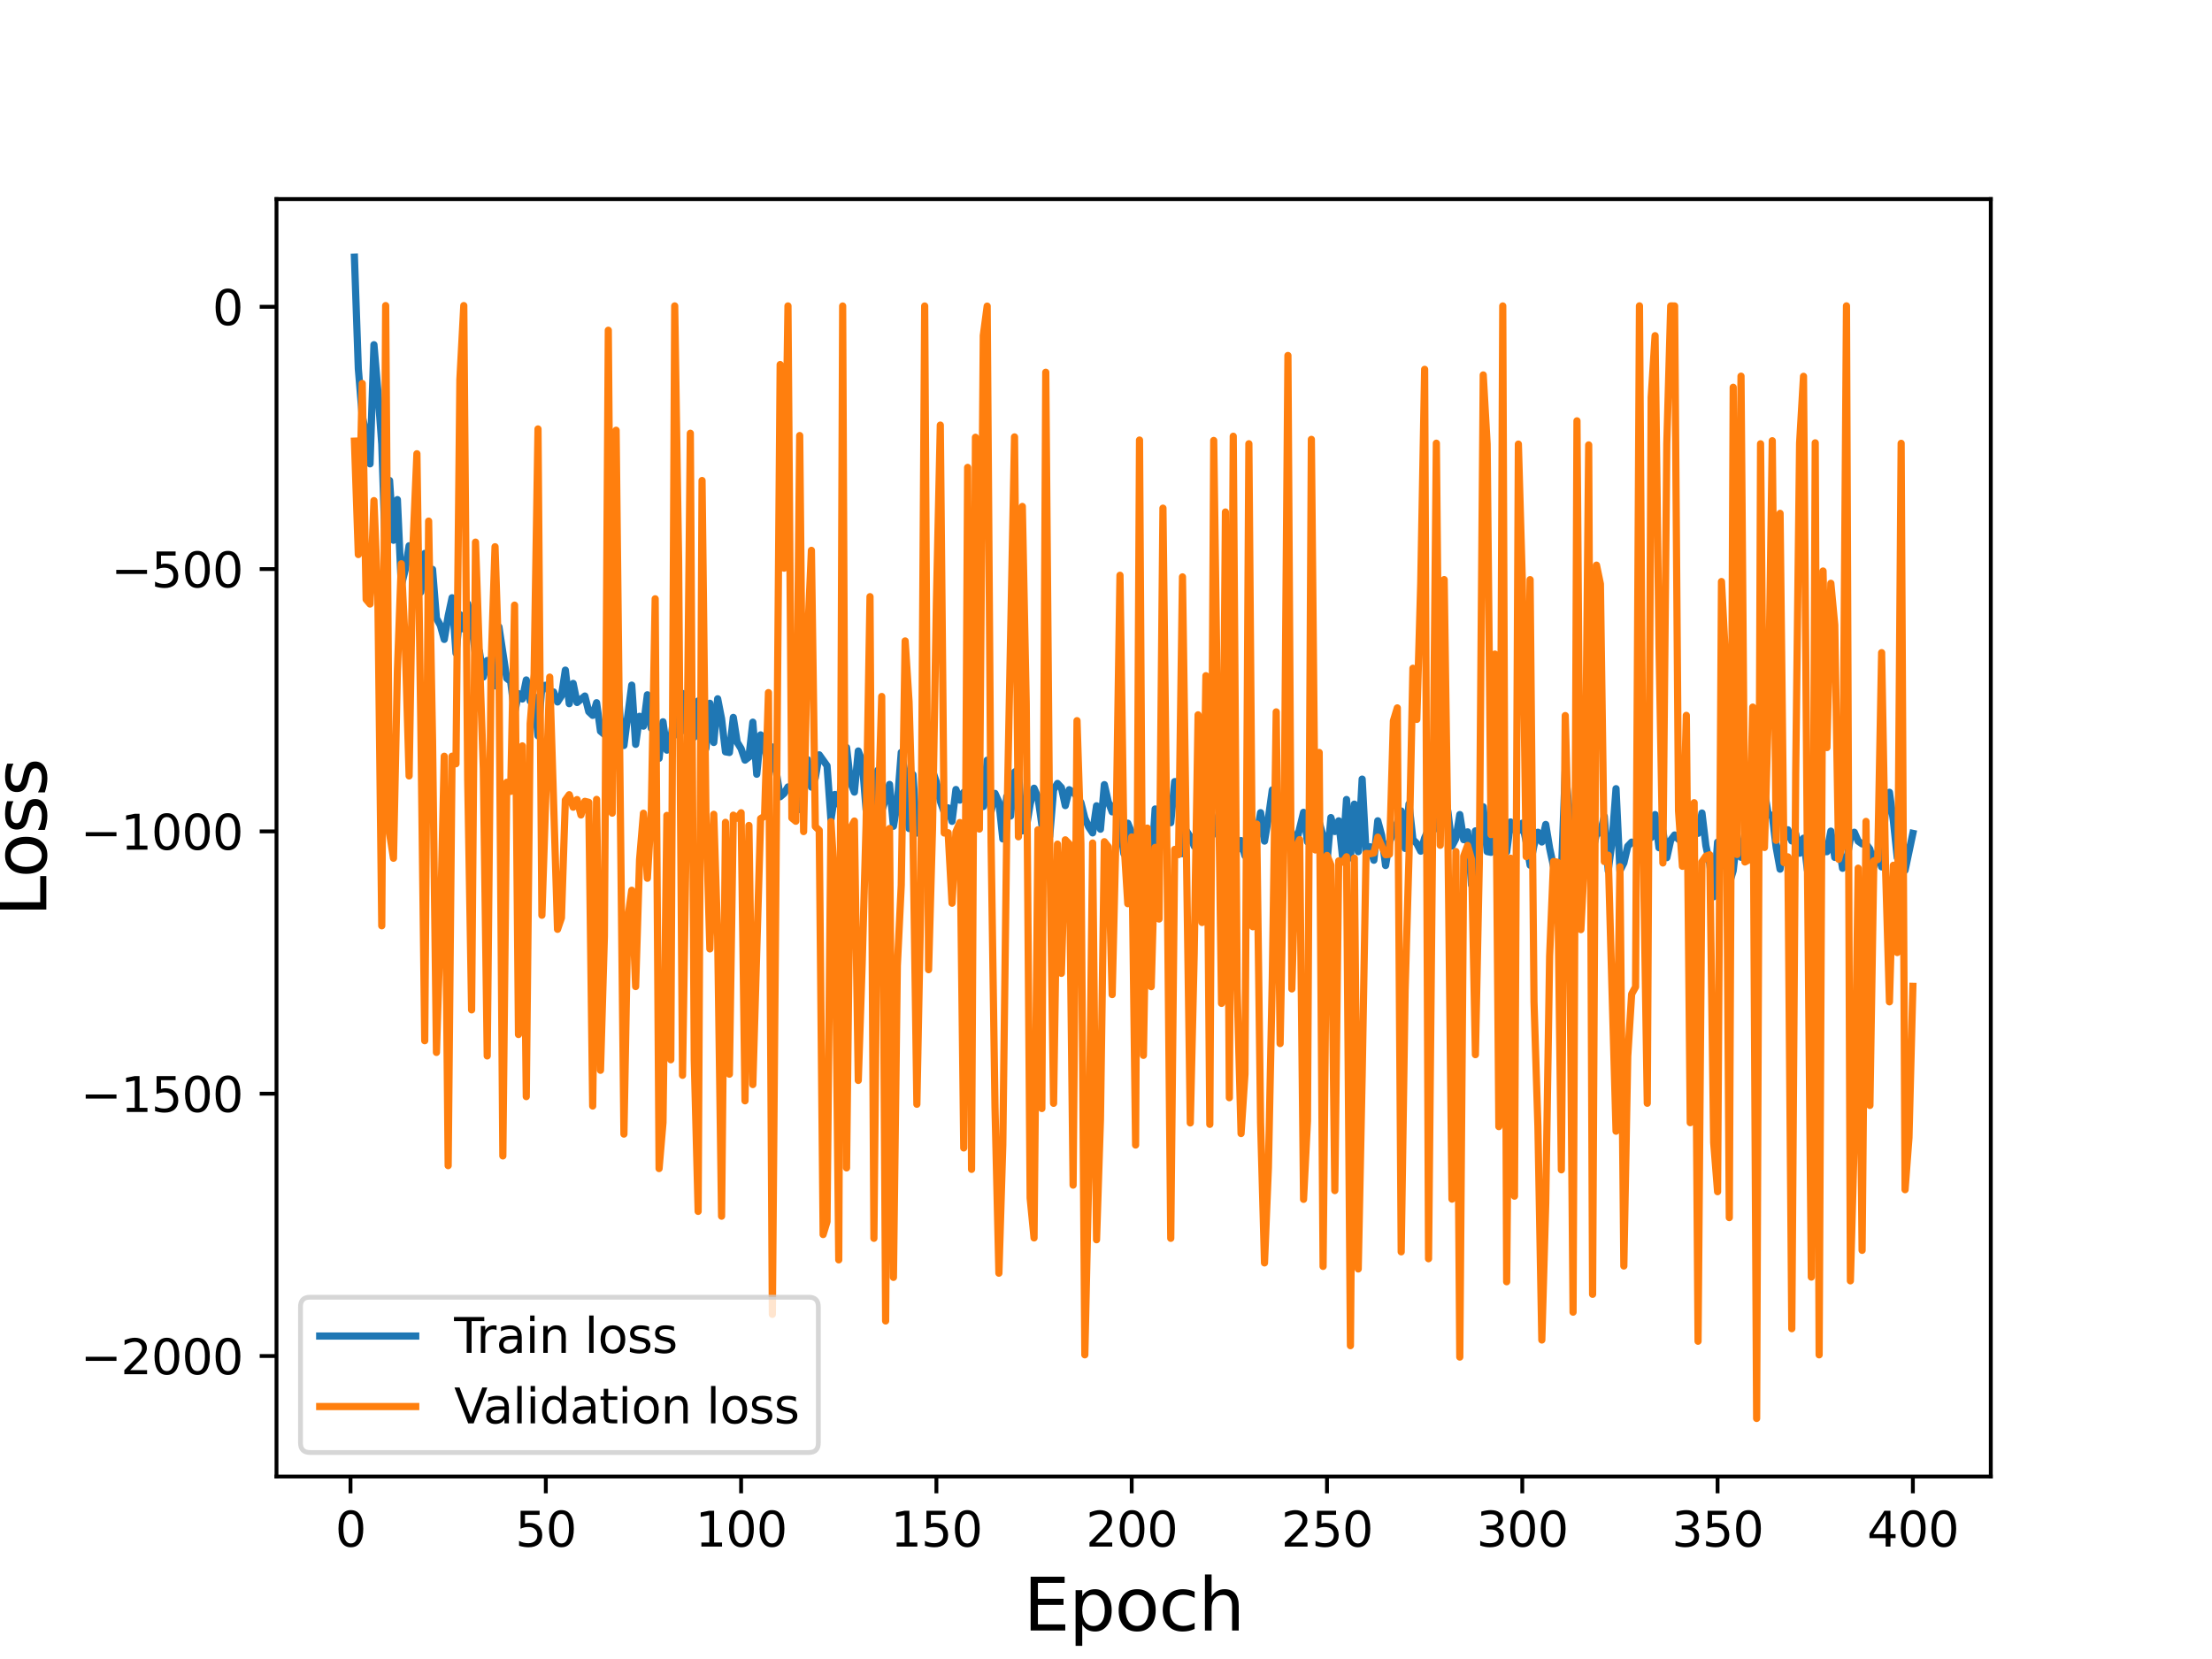 <?xml version="1.0" encoding="utf-8" standalone="no"?>
<!DOCTYPE svg PUBLIC "-//W3C//DTD SVG 1.1//EN"
  "http://www.w3.org/Graphics/SVG/1.1/DTD/svg11.dtd">
<svg height="345.6pt" version="1.1" viewBox="0 0 460.8 345.6" width="460.8pt" xmlns="http://www.w3.org/2000/svg" xmlns:xlink="http://www.w3.org/1999/xlink">
 <defs>
  <style type="text/css">*{stroke-linecap:butt;stroke-linejoin:round;}</style>
 </defs>
 <g id="figure_1">
  <g id="patch_1">
   <path d="M 0 345.6 
L 460.8 345.6 
L 460.8 0 
L 0 0 
z
" style="fill:#ffffff;"/>
  </g>
  <g id="axes_1">
   <g id="patch_2">
    <path d="M 57.6 307.584 
L 414.72 307.584 
L 414.72 41.472 
L 57.6 41.472 
z
" style="fill:#ffffff;"/>
   </g>
   <g id="matplotlib.axis_1">
    <g id="xtick_1">
     <g id="line2d_1">
      <defs>
       <path d="M 0 0 
L 0 3.5 
" id="m2cc065a995" style="stroke:#000000;stroke-width:0.8;"/>
      </defs>
      <g>
       <use style="stroke:#000000;stroke-width:0.8;" x="73.019" xlink:href="#m2cc065a995" y="307.584"/>
      </g>
     </g>
     <g id="text_1">
      <!-- 0 -->
      <g transform="translate(69.838 322.182)scale(0.1 -0.1)">
       <defs>
        <path d="M 2034 4250 
Q 1547 4250 1301 3770 
Q 1056 3291 1056 2328 
Q 1056 1369 1301 889 
Q 1547 409 2034 409 
Q 2525 409 2770 889 
Q 3016 1369 3016 2328 
Q 3016 3291 2770 3770 
Q 2525 4250 2034 4250 
z
M 2034 4750 
Q 2819 4750 3233 4129 
Q 3647 3509 3647 2328 
Q 3647 1150 3233 529 
Q 2819 -91 2034 -91 
Q 1250 -91 836 529 
Q 422 1150 422 2328 
Q 422 3509 836 4129 
Q 1250 4750 2034 4750 
z
" id="DejaVuSans-30" transform="scale(0.016)"/>
       </defs>
       <use xlink:href="#DejaVuSans-30"/>
      </g>
     </g>
    </g>
    <g id="xtick_2">
     <g id="line2d_2">
      <g>
       <use style="stroke:#000000;stroke-width:0.8;" x="113.703" xlink:href="#m2cc065a995" y="307.584"/>
      </g>
     </g>
     <g id="text_2">
      <!-- 50 -->
      <g transform="translate(107.34 322.182)scale(0.1 -0.1)">
       <defs>
        <path d="M 691 4666 
L 3169 4666 
L 3169 4134 
L 1269 4134 
L 1269 2991 
Q 1406 3038 1543 3061 
Q 1681 3084 1819 3084 
Q 2600 3084 3056 2656 
Q 3513 2228 3513 1497 
Q 3513 744 3044 326 
Q 2575 -91 1722 -91 
Q 1428 -91 1123 -41 
Q 819 9 494 109 
L 494 744 
Q 775 591 1075 516 
Q 1375 441 1709 441 
Q 2250 441 2565 725 
Q 2881 1009 2881 1497 
Q 2881 1984 2565 2268 
Q 2250 2553 1709 2553 
Q 1456 2553 1204 2497 
Q 953 2441 691 2322 
L 691 4666 
z
" id="DejaVuSans-35" transform="scale(0.016)"/>
       </defs>
       <use xlink:href="#DejaVuSans-35"/>
       <use x="63.623" xlink:href="#DejaVuSans-30"/>
      </g>
     </g>
    </g>
    <g id="xtick_3">
     <g id="line2d_3">
      <g>
       <use style="stroke:#000000;stroke-width:0.8;" x="154.386" xlink:href="#m2cc065a995" y="307.584"/>
      </g>
     </g>
     <g id="text_3">
      <!-- 100 -->
      <g transform="translate(144.842 322.182)scale(0.1 -0.1)">
       <defs>
        <path d="M 794 531 
L 1825 531 
L 1825 4091 
L 703 3866 
L 703 4441 
L 1819 4666 
L 2450 4666 
L 2450 531 
L 3481 531 
L 3481 0 
L 794 0 
L 794 531 
z
" id="DejaVuSans-31" transform="scale(0.016)"/>
       </defs>
       <use xlink:href="#DejaVuSans-31"/>
       <use x="63.623" xlink:href="#DejaVuSans-30"/>
       <use x="127.246" xlink:href="#DejaVuSans-30"/>
      </g>
     </g>
    </g>
    <g id="xtick_4">
     <g id="line2d_4">
      <g>
       <use style="stroke:#000000;stroke-width:0.8;" x="195.07" xlink:href="#m2cc065a995" y="307.584"/>
      </g>
     </g>
     <g id="text_4">
      <!-- 150 -->
      <g transform="translate(185.526 322.182)scale(0.1 -0.1)">
       <use xlink:href="#DejaVuSans-31"/>
       <use x="63.623" xlink:href="#DejaVuSans-35"/>
       <use x="127.246" xlink:href="#DejaVuSans-30"/>
      </g>
     </g>
    </g>
    <g id="xtick_5">
     <g id="line2d_5">
      <g>
       <use style="stroke:#000000;stroke-width:0.8;" x="235.753" xlink:href="#m2cc065a995" y="307.584"/>
      </g>
     </g>
     <g id="text_5">
      <!-- 200 -->
      <g transform="translate(226.209 322.182)scale(0.1 -0.1)">
       <defs>
        <path d="M 1228 531 
L 3431 531 
L 3431 0 
L 469 0 
L 469 531 
Q 828 903 1448 1529 
Q 2069 2156 2228 2338 
Q 2531 2678 2651 2914 
Q 2772 3150 2772 3378 
Q 2772 3750 2511 3984 
Q 2250 4219 1831 4219 
Q 1534 4219 1204 4116 
Q 875 4013 500 3803 
L 500 4441 
Q 881 4594 1212 4672 
Q 1544 4750 1819 4750 
Q 2544 4750 2975 4387 
Q 3406 4025 3406 3419 
Q 3406 3131 3298 2873 
Q 3191 2616 2906 2266 
Q 2828 2175 2409 1742 
Q 1991 1309 1228 531 
z
" id="DejaVuSans-32" transform="scale(0.016)"/>
       </defs>
       <use xlink:href="#DejaVuSans-32"/>
       <use x="63.623" xlink:href="#DejaVuSans-30"/>
       <use x="127.246" xlink:href="#DejaVuSans-30"/>
      </g>
     </g>
    </g>
    <g id="xtick_6">
     <g id="line2d_6">
      <g>
       <use style="stroke:#000000;stroke-width:0.8;" x="276.437" xlink:href="#m2cc065a995" y="307.584"/>
      </g>
     </g>
     <g id="text_6">
      <!-- 250 -->
      <g transform="translate(266.893 322.182)scale(0.1 -0.1)">
       <use xlink:href="#DejaVuSans-32"/>
       <use x="63.623" xlink:href="#DejaVuSans-35"/>
       <use x="127.246" xlink:href="#DejaVuSans-30"/>
      </g>
     </g>
    </g>
    <g id="xtick_7">
     <g id="line2d_7">
      <g>
       <use style="stroke:#000000;stroke-width:0.8;" x="317.12" xlink:href="#m2cc065a995" y="307.584"/>
      </g>
     </g>
     <g id="text_7">
      <!-- 300 -->
      <g transform="translate(307.576 322.182)scale(0.1 -0.1)">
       <defs>
        <path d="M 2597 2516 
Q 3050 2419 3304 2112 
Q 3559 1806 3559 1356 
Q 3559 666 3084 287 
Q 2609 -91 1734 -91 
Q 1441 -91 1130 -33 
Q 819 25 488 141 
L 488 750 
Q 750 597 1062 519 
Q 1375 441 1716 441 
Q 2309 441 2620 675 
Q 2931 909 2931 1356 
Q 2931 1769 2642 2001 
Q 2353 2234 1838 2234 
L 1294 2234 
L 1294 2753 
L 1863 2753 
Q 2328 2753 2575 2939 
Q 2822 3125 2822 3475 
Q 2822 3834 2567 4026 
Q 2313 4219 1838 4219 
Q 1578 4219 1281 4162 
Q 984 4106 628 3988 
L 628 4550 
Q 988 4650 1302 4700 
Q 1616 4750 1894 4750 
Q 2613 4750 3031 4423 
Q 3450 4097 3450 3541 
Q 3450 3153 3228 2886 
Q 3006 2619 2597 2516 
z
" id="DejaVuSans-33" transform="scale(0.016)"/>
       </defs>
       <use xlink:href="#DejaVuSans-33"/>
       <use x="63.623" xlink:href="#DejaVuSans-30"/>
       <use x="127.246" xlink:href="#DejaVuSans-30"/>
      </g>
     </g>
    </g>
    <g id="xtick_8">
     <g id="line2d_8">
      <g>
       <use style="stroke:#000000;stroke-width:0.8;" x="357.804" xlink:href="#m2cc065a995" y="307.584"/>
      </g>
     </g>
     <g id="text_8">
      <!-- 350 -->
      <g transform="translate(348.26 322.182)scale(0.1 -0.1)">
       <use xlink:href="#DejaVuSans-33"/>
       <use x="63.623" xlink:href="#DejaVuSans-35"/>
       <use x="127.246" xlink:href="#DejaVuSans-30"/>
      </g>
     </g>
    </g>
    <g id="xtick_9">
     <g id="line2d_9">
      <g>
       <use style="stroke:#000000;stroke-width:0.8;" x="398.487" xlink:href="#m2cc065a995" y="307.584"/>
      </g>
     </g>
     <g id="text_9">
      <!-- 400 -->
      <g transform="translate(388.944 322.182)scale(0.1 -0.1)">
       <defs>
        <path d="M 2419 4116 
L 825 1625 
L 2419 1625 
L 2419 4116 
z
M 2253 4666 
L 3047 4666 
L 3047 1625 
L 3713 1625 
L 3713 1100 
L 3047 1100 
L 3047 0 
L 2419 0 
L 2419 1100 
L 313 1100 
L 313 1709 
L 2253 4666 
z
" id="DejaVuSans-34" transform="scale(0.016)"/>
       </defs>
       <use xlink:href="#DejaVuSans-34"/>
       <use x="63.623" xlink:href="#DejaVuSans-30"/>
       <use x="127.246" xlink:href="#DejaVuSans-30"/>
      </g>
     </g>
    </g>
    <g id="text_10">
     <!-- Epoch -->
     <g transform="translate(213.194 339.66)scale(0.15 -0.15)">
      <defs>
       <path d="M 628 4666 
L 3578 4666 
L 3578 4134 
L 1259 4134 
L 1259 2753 
L 3481 2753 
L 3481 2222 
L 1259 2222 
L 1259 531 
L 3634 531 
L 3634 0 
L 628 0 
L 628 4666 
z
" id="DejaVuSans-45" transform="scale(0.016)"/>
       <path d="M 1159 525 
L 1159 -1331 
L 581 -1331 
L 581 3500 
L 1159 3500 
L 1159 2969 
Q 1341 3281 1617 3432 
Q 1894 3584 2278 3584 
Q 2916 3584 3314 3078 
Q 3713 2572 3713 1747 
Q 3713 922 3314 415 
Q 2916 -91 2278 -91 
Q 1894 -91 1617 61 
Q 1341 213 1159 525 
z
M 3116 1747 
Q 3116 2381 2855 2742 
Q 2594 3103 2138 3103 
Q 1681 3103 1420 2742 
Q 1159 2381 1159 1747 
Q 1159 1113 1420 752 
Q 1681 391 2138 391 
Q 2594 391 2855 752 
Q 3116 1113 3116 1747 
z
" id="DejaVuSans-70" transform="scale(0.016)"/>
       <path d="M 1959 3097 
Q 1497 3097 1228 2736 
Q 959 2375 959 1747 
Q 959 1119 1226 758 
Q 1494 397 1959 397 
Q 2419 397 2687 759 
Q 2956 1122 2956 1747 
Q 2956 2369 2687 2733 
Q 2419 3097 1959 3097 
z
M 1959 3584 
Q 2709 3584 3137 3096 
Q 3566 2609 3566 1747 
Q 3566 888 3137 398 
Q 2709 -91 1959 -91 
Q 1206 -91 779 398 
Q 353 888 353 1747 
Q 353 2609 779 3096 
Q 1206 3584 1959 3584 
z
" id="DejaVuSans-6f" transform="scale(0.016)"/>
       <path d="M 3122 3366 
L 3122 2828 
Q 2878 2963 2633 3030 
Q 2388 3097 2138 3097 
Q 1578 3097 1268 2742 
Q 959 2388 959 1747 
Q 959 1106 1268 751 
Q 1578 397 2138 397 
Q 2388 397 2633 464 
Q 2878 531 3122 666 
L 3122 134 
Q 2881 22 2623 -34 
Q 2366 -91 2075 -91 
Q 1284 -91 818 406 
Q 353 903 353 1747 
Q 353 2603 823 3093 
Q 1294 3584 2113 3584 
Q 2378 3584 2631 3529 
Q 2884 3475 3122 3366 
z
" id="DejaVuSans-63" transform="scale(0.016)"/>
       <path d="M 3513 2113 
L 3513 0 
L 2938 0 
L 2938 2094 
Q 2938 2591 2744 2837 
Q 2550 3084 2163 3084 
Q 1697 3084 1428 2787 
Q 1159 2491 1159 1978 
L 1159 0 
L 581 0 
L 581 4863 
L 1159 4863 
L 1159 2956 
Q 1366 3272 1645 3428 
Q 1925 3584 2291 3584 
Q 2894 3584 3203 3211 
Q 3513 2838 3513 2113 
z
" id="DejaVuSans-68" transform="scale(0.016)"/>
      </defs>
      <use xlink:href="#DejaVuSans-45"/>
      <use x="63.184" xlink:href="#DejaVuSans-70"/>
      <use x="126.66" xlink:href="#DejaVuSans-6f"/>
      <use x="187.842" xlink:href="#DejaVuSans-63"/>
      <use x="242.822" xlink:href="#DejaVuSans-68"/>
     </g>
    </g>
   </g>
   <g id="matplotlib.axis_2">
    <g id="ytick_1">
     <g id="line2d_10">
      <defs>
       <path d="M 0 0 
L -3.5 0 
" id="mec0dcd5883" style="stroke:#000000;stroke-width:0.8;"/>
      </defs>
      <g>
       <use style="stroke:#000000;stroke-width:0.8;" x="57.6" xlink:href="#mec0dcd5883" y="282.479"/>
      </g>
     </g>
     <g id="text_11">
      <!-- −2000 -->
      <g transform="translate(16.77 286.278)scale(0.1 -0.1)">
       <defs>
        <path d="M 678 2272 
L 4684 2272 
L 4684 1741 
L 678 1741 
L 678 2272 
z
" id="DejaVuSans-2212" transform="scale(0.016)"/>
       </defs>
       <use xlink:href="#DejaVuSans-2212"/>
       <use x="83.789" xlink:href="#DejaVuSans-32"/>
       <use x="147.412" xlink:href="#DejaVuSans-30"/>
       <use x="211.035" xlink:href="#DejaVuSans-30"/>
       <use x="274.658" xlink:href="#DejaVuSans-30"/>
      </g>
     </g>
    </g>
    <g id="ytick_2">
     <g id="line2d_11">
      <g>
       <use style="stroke:#000000;stroke-width:0.8;" x="57.6" xlink:href="#mec0dcd5883" y="227.837"/>
      </g>
     </g>
     <g id="text_12">
      <!-- −1500 -->
      <g transform="translate(16.77 231.636)scale(0.1 -0.1)">
       <use xlink:href="#DejaVuSans-2212"/>
       <use x="83.789" xlink:href="#DejaVuSans-31"/>
       <use x="147.412" xlink:href="#DejaVuSans-35"/>
       <use x="211.035" xlink:href="#DejaVuSans-30"/>
       <use x="274.658" xlink:href="#DejaVuSans-30"/>
      </g>
     </g>
    </g>
    <g id="ytick_3">
     <g id="line2d_12">
      <g>
       <use style="stroke:#000000;stroke-width:0.8;" x="57.6" xlink:href="#mec0dcd5883" y="173.195"/>
      </g>
     </g>
     <g id="text_13">
      <!-- −1000 -->
      <g transform="translate(16.77 176.994)scale(0.1 -0.1)">
       <use xlink:href="#DejaVuSans-2212"/>
       <use x="83.789" xlink:href="#DejaVuSans-31"/>
       <use x="147.412" xlink:href="#DejaVuSans-30"/>
       <use x="211.035" xlink:href="#DejaVuSans-30"/>
       <use x="274.658" xlink:href="#DejaVuSans-30"/>
      </g>
     </g>
    </g>
    <g id="ytick_4">
     <g id="line2d_13">
      <g>
       <use style="stroke:#000000;stroke-width:0.8;" x="57.6" xlink:href="#mec0dcd5883" y="118.553"/>
      </g>
     </g>
     <g id="text_14">
      <!-- −500 -->
      <g transform="translate(23.133 122.352)scale(0.1 -0.1)">
       <use xlink:href="#DejaVuSans-2212"/>
       <use x="83.789" xlink:href="#DejaVuSans-35"/>
       <use x="147.412" xlink:href="#DejaVuSans-30"/>
       <use x="211.035" xlink:href="#DejaVuSans-30"/>
      </g>
     </g>
    </g>
    <g id="ytick_5">
     <g id="line2d_14">
      <g>
       <use style="stroke:#000000;stroke-width:0.8;" x="57.6" xlink:href="#mec0dcd5883" y="63.911"/>
      </g>
     </g>
     <g id="text_15">
      <!-- 0 -->
      <g transform="translate(44.237 67.71)scale(0.1 -0.1)">
       <use xlink:href="#DejaVuSans-30"/>
      </g>
     </g>
    </g>
    <g id="text_16">
     <!-- Loss -->
     <g transform="translate(9.651 190.979)rotate(-90)scale(0.15 -0.15)">
      <defs>
       <path d="M 628 4666 
L 1259 4666 
L 1259 531 
L 3531 531 
L 3531 0 
L 628 0 
L 628 4666 
z
" id="DejaVuSans-4c" transform="scale(0.016)"/>
       <path d="M 2834 3397 
L 2834 2853 
Q 2591 2978 2328 3040 
Q 2066 3103 1784 3103 
Q 1356 3103 1142 2972 
Q 928 2841 928 2578 
Q 928 2378 1081 2264 
Q 1234 2150 1697 2047 
L 1894 2003 
Q 2506 1872 2764 1633 
Q 3022 1394 3022 966 
Q 3022 478 2636 193 
Q 2250 -91 1575 -91 
Q 1294 -91 989 -36 
Q 684 19 347 128 
L 347 722 
Q 666 556 975 473 
Q 1284 391 1588 391 
Q 1994 391 2212 530 
Q 2431 669 2431 922 
Q 2431 1156 2273 1281 
Q 2116 1406 1581 1522 
L 1381 1569 
Q 847 1681 609 1914 
Q 372 2147 372 2553 
Q 372 3047 722 3315 
Q 1072 3584 1716 3584 
Q 2034 3584 2315 3537 
Q 2597 3491 2834 3397 
z
" id="DejaVuSans-73" transform="scale(0.016)"/>
      </defs>
      <use xlink:href="#DejaVuSans-4c"/>
      <use x="53.963" xlink:href="#DejaVuSans-6f"/>
      <use x="115.145" xlink:href="#DejaVuSans-73"/>
      <use x="167.244" xlink:href="#DejaVuSans-73"/>
     </g>
    </g>
   </g>
   <g id="line2d_15">
    <path clip-path="url(#p47094d3f3f)" d="M 73.833 53.568 
L 74.646 76.812 
L 75.46 86.666 
L 76.274 90.4 
L 77.087 96.627 
L 77.901 71.81 
L 78.715 81.456 
L 79.528 92.488 
L 80.342 116.683 
L 81.156 100.095 
L 81.969 112.544 
L 82.783 104.081 
L 83.597 122.018 
L 84.41 118.705 
L 85.224 113.693 
L 86.851 121.132 
L 87.665 123.34 
L 88.479 115.287 
L 89.292 121.327 
L 90.106 118.609 
L 90.92 128.792 
L 91.733 130.272 
L 92.547 133.199 
L 93.361 128.313 
L 94.174 124.525 
L 94.988 136.066 
L 95.802 128.038 
L 96.616 131.043 
L 97.429 125.788 
L 98.243 130.06 
L 99.057 136.466 
L 99.87 135.657 
L 100.684 141.03 
L 101.498 137.593 
L 102.311 138.491 
L 103.125 142.881 
L 103.939 130.584 
L 105.566 141.304 
L 106.38 141.947 
L 107.193 148.57 
L 108.007 144.492 
L 108.821 145.612 
L 109.634 141.645 
L 110.448 146.058 
L 111.262 145.07 
L 112.075 153.278 
L 112.889 142.862 
L 113.703 142.751 
L 114.516 144.28 
L 115.33 144.151 
L 116.144 146.231 
L 116.957 144.966 
L 117.771 139.596 
L 118.585 146.589 
L 119.398 142.369 
L 120.212 146.342 
L 121.839 144.996 
L 122.653 148.251 
L 123.467 149.023 
L 124.28 146.384 
L 125.094 152.323 
L 125.908 152.997 
L 126.721 150.779 
L 127.535 155.475 
L 128.349 135.575 
L 129.162 149.539 
L 129.976 155.296 
L 131.603 142.727 
L 132.417 155.062 
L 133.231 149.221 
L 134.044 151.273 
L 134.858 144.734 
L 135.672 151.708 
L 136.485 151.336 
L 137.299 157.974 
L 138.113 150.36 
L 138.926 156.271 
L 139.74 154.149 
L 140.554 147.755 
L 141.367 153.206 
L 142.181 144.458 
L 142.995 152.511 
L 143.808 145.508 
L 144.622 153.551 
L 145.436 146.021 
L 146.249 157.883 
L 147.063 155.908 
L 147.877 146.503 
L 148.69 154.67 
L 149.504 145.571 
L 150.318 149.742 
L 151.131 156.618 
L 151.945 156.759 
L 152.759 149.449 
L 153.572 154.619 
L 154.386 155.953 
L 155.2 158.347 
L 156.013 157.707 
L 156.827 150.443 
L 157.641 161.288 
L 158.454 153.088 
L 159.268 153.939 
L 160.082 161.558 
L 160.895 155.605 
L 162.523 165.978 
L 163.336 165.284 
L 164.15 163.927 
L 164.964 164.799 
L 165.777 159.379 
L 166.591 168.649 
L 167.405 165.001 
L 168.219 158.239 
L 169.032 163.965 
L 169.846 162.037 
L 170.66 157.244 
L 172.287 159.521 
L 173.101 170.752 
L 173.914 165.499 
L 174.728 167.556 
L 175.542 161.024 
L 176.355 155.712 
L 177.169 162.92 
L 177.983 165.009 
L 178.796 156.443 
L 179.61 158.599 
L 180.424 168.678 
L 181.237 163.977 
L 182.051 170.898 
L 182.865 160.462 
L 183.678 168.912 
L 184.492 166.437 
L 185.306 163.409 
L 186.119 172.125 
L 186.933 167.252 
L 187.747 156.732 
L 188.56 161.213 
L 189.374 172.597 
L 190.188 161.359 
L 191.001 173.537 
L 191.815 171.925 
L 192.629 170.653 
L 193.442 165.966 
L 194.256 160.506 
L 195.07 162.953 
L 195.883 166.915 
L 196.697 169.213 
L 197.511 168.295 
L 198.324 171.101 
L 199.138 164.465 
L 199.952 166.677 
L 200.765 165.049 
L 201.579 165.733 
L 202.393 168.856 
L 203.206 170.804 
L 204.02 160.276 
L 204.834 168.017 
L 205.647 158.363 
L 206.461 169.077 
L 207.275 165.28 
L 208.088 167.064 
L 208.902 174.765 
L 209.716 165.946 
L 210.529 169.992 
L 211.343 160.862 
L 212.157 160.296 
L 212.97 173.089 
L 213.784 172.477 
L 214.598 167.537 
L 215.411 164.201 
L 216.225 166.095 
L 217.039 171.835 
L 217.852 165.825 
L 218.666 174.25 
L 219.48 164.561 
L 220.293 163.204 
L 221.107 164.072 
L 221.921 167.821 
L 222.734 164.513 
L 223.548 165.022 
L 224.362 165.932 
L 225.175 167.207 
L 225.989 170.421 
L 226.803 172.286 
L 227.616 173.508 
L 228.43 167.858 
L 229.244 172.74 
L 230.057 163.456 
L 230.871 167.024 
L 231.685 169.122 
L 232.498 167.403 
L 233.312 171.984 
L 234.126 177.829 
L 234.939 171.49 
L 235.753 173.48 
L 236.567 179.072 
L 237.381 177.046 
L 238.194 179.575 
L 239.008 174.144 
L 239.822 181.329 
L 240.635 168.525 
L 241.449 175.956 
L 242.263 168.528 
L 243.076 170.415 
L 243.89 171.385 
L 244.704 162.825 
L 245.517 162.844 
L 246.331 177.837 
L 247.145 173.074 
L 247.958 174.341 
L 248.772 176.279 
L 249.586 172.915 
L 250.399 165.117 
L 251.213 171.585 
L 252.027 174.793 
L 252.84 173.559 
L 253.654 170.501 
L 254.468 168.026 
L 255.281 175.837 
L 256.095 173.054 
L 256.909 166.942 
L 257.722 177.083 
L 258.536 175.113 
L 259.35 178.271 
L 260.163 173.03 
L 260.977 178.976 
L 262.604 169.294 
L 263.418 175.217 
L 264.232 170.384 
L 265.045 164.549 
L 265.859 173.049 
L 266.673 170.455 
L 267.486 171.244 
L 268.3 170.784 
L 269.114 173.606 
L 269.927 175.915 
L 271.555 169.221 
L 272.368 175.368 
L 273.182 164.261 
L 273.996 165.281 
L 274.809 171.27 
L 275.623 174.145 
L 276.437 179.615 
L 277.25 170.317 
L 278.064 173.218 
L 278.878 170.991 
L 279.691 178.662 
L 280.505 166.549 
L 281.319 178.718 
L 282.132 167.513 
L 282.946 177.412 
L 283.76 162.304 
L 284.573 177.625 
L 285.387 176.393 
L 286.201 179.199 
L 287.014 170.985 
L 287.828 174.014 
L 288.642 180.3 
L 289.455 175.412 
L 291.083 171.415 
L 291.896 168.94 
L 292.71 176.738 
L 293.524 167.484 
L 294.337 174.897 
L 295.151 175.718 
L 295.965 177.315 
L 296.778 174.566 
L 297.592 172.725 
L 298.406 169.906 
L 299.219 172.617 
L 300.033 172.653 
L 300.847 164.898 
L 301.66 169.315 
L 302.474 176.267 
L 303.288 174.676 
L 304.101 169.689 
L 304.915 174.929 
L 305.729 173.289 
L 306.543 184.333 
L 307.356 173.089 
L 308.17 175.582 
L 308.984 168.069 
L 309.797 177.394 
L 310.611 177.555 
L 311.425 172.195 
L 312.238 177.435 
L 313.052 168.131 
L 313.866 177.478 
L 314.679 171.229 
L 315.493 172.889 
L 316.307 173.072 
L 317.12 171.479 
L 317.934 175.35 
L 318.748 180.235 
L 319.561 176.108 
L 320.375 173.373 
L 321.189 175.403 
L 322.002 171.75 
L 322.816 176.683 
L 323.63 180.502 
L 324.443 182.944 
L 325.257 182.086 
L 326.071 160.501 
L 326.884 168.697 
L 327.698 182.578 
L 328.512 173.325 
L 329.325 170.26 
L 330.139 177.664 
L 330.953 177.007 
L 331.766 177.383 
L 332.58 173.667 
L 333.394 173.481 
L 334.207 170.067 
L 335.021 181.395 
L 335.835 175.13 
L 336.648 164.295 
L 337.462 181.387 
L 338.276 179.781 
L 339.089 176.291 
L 339.903 175.428 
L 341.53 176.052 
L 342.344 175.524 
L 343.158 172.47 
L 343.971 174.476 
L 344.785 169.691 
L 345.599 176.6 
L 346.412 173.085 
L 347.226 178.67 
L 348.04 175.023 
L 348.853 173.94 
L 349.667 174.837 
L 351.294 172.288 
L 352.108 175.832 
L 352.922 173.304 
L 353.735 173.6 
L 354.549 169.368 
L 355.363 176.166 
L 356.176 179.925 
L 356.99 186.809 
L 357.804 175.423 
L 358.617 180.452 
L 359.431 174.936 
L 360.245 184.079 
L 361.058 181.387 
L 361.872 174.125 
L 362.686 178.583 
L 363.499 175.019 
L 364.313 176.748 
L 365.127 172.925 
L 365.94 173.093 
L 366.754 171.292 
L 367.568 164.927 
L 368.381 169.752 
L 369.195 169.825 
L 370.009 176.553 
L 370.822 181.061 
L 371.636 174.941 
L 372.45 172.859 
L 373.263 175.185 
L 374.077 173.688 
L 374.891 177.739 
L 375.704 174.614 
L 376.518 181.296 
L 377.332 172.611 
L 378.146 183.244 
L 378.959 179.246 
L 379.773 177.409 
L 380.587 177.421 
L 381.4 173.14 
L 382.214 178.609 
L 383.028 175.515 
L 383.841 180.877 
L 384.655 179.499 
L 385.469 174.564 
L 386.282 173.372 
L 387.096 175.229 
L 387.91 175.8 
L 388.723 175.803 
L 389.537 176.903 
L 390.351 180.477 
L 391.164 177.42 
L 391.978 180.591 
L 392.792 168.195 
L 393.605 165.05 
L 394.419 170.949 
L 395.233 178.674 
L 396.046 169.95 
L 396.86 181.303 
L 398.487 173.605 
L 398.487 173.605 
" style="fill:none;stroke:#1f77b4;stroke-linecap:square;stroke-width:1.5;"/>
   </g>
   <g id="line2d_16">
    <path clip-path="url(#p47094d3f3f)" d="M 73.833 91.897 
L 74.646 115.522 
L 75.46 79.885 
L 76.274 124.868 
L 77.087 125.828 
L 77.901 104.287 
L 78.715 124.486 
L 79.528 192.861 
L 80.342 63.659 
L 81.156 173.628 
L 81.969 178.788 
L 82.783 139.813 
L 83.597 117.442 
L 84.41 133.974 
L 85.224 161.643 
L 86.038 113.429 
L 86.851 94.523 
L 87.665 150.9 
L 88.479 216.804 
L 89.292 108.556 
L 90.106 154.107 
L 90.92 219.239 
L 91.733 193.101 
L 92.547 157.539 
L 93.361 242.823 
L 94.174 157.527 
L 94.988 159.111 
L 95.802 79.074 
L 96.616 63.66 
L 97.429 162.348 
L 98.243 210.38 
L 99.057 112.937 
L 100.684 160.199 
L 101.498 219.97 
L 102.311 138.402 
L 103.125 113.894 
L 103.939 138.743 
L 104.752 240.801 
L 105.566 162.969 
L 106.38 164.864 
L 107.193 126.063 
L 108.007 215.508 
L 108.821 155.38 
L 109.634 228.444 
L 110.448 150.713 
L 111.262 140.445 
L 112.075 89.36 
L 112.889 190.667 
L 114.516 141.051 
L 116.144 193.594 
L 116.957 191.214 
L 117.771 166.675 
L 118.585 165.552 
L 119.398 168.155 
L 120.212 166.57 
L 121.026 169.778 
L 121.839 166.933 
L 122.653 167.131 
L 123.467 230.404 
L 124.28 166.526 
L 125.094 222.959 
L 125.908 195.039 
L 126.721 68.797 
L 127.535 169.392 
L 128.349 89.628 
L 129.976 236.25 
L 130.79 191.3 
L 131.603 185.459 
L 132.417 205.517 
L 133.231 179.094 
L 134.044 169.412 
L 134.858 182.965 
L 135.672 169.397 
L 136.485 124.74 
L 137.299 243.431 
L 138.113 233.828 
L 138.926 169.87 
L 139.74 220.768 
L 140.554 63.728 
L 141.367 116.711 
L 142.181 224.004 
L 142.995 170.986 
L 143.808 90.255 
L 144.622 220.745 
L 145.436 252.349 
L 146.249 100.1 
L 147.063 169.645 
L 147.877 197.682 
L 148.69 169.638 
L 149.504 195.219 
L 150.318 253.356 
L 151.131 171.309 
L 151.945 223.773 
L 152.759 169.813 
L 153.572 170.452 
L 154.386 169.307 
L 155.2 229.318 
L 156.013 171.954 
L 156.827 225.932 
L 158.454 170.534 
L 159.268 170.043 
L 160.082 144.278 
L 160.895 273.806 
L 162.523 75.942 
L 163.336 118.358 
L 164.15 63.73 
L 164.964 170.405 
L 165.777 171.082 
L 166.591 90.735 
L 167.405 173.233 
L 168.219 133.318 
L 169.032 114.649 
L 169.846 172.185 
L 170.66 172.97 
L 171.473 257.179 
L 172.287 254.492 
L 173.101 171.161 
L 173.914 184.254 
L 174.728 262.453 
L 175.542 63.748 
L 176.355 243.294 
L 177.169 172.611 
L 177.983 171.037 
L 178.796 225.072 
L 179.61 200.666 
L 180.424 171.794 
L 181.237 124.295 
L 182.051 257.964 
L 182.865 172.559 
L 183.678 145.087 
L 184.492 275.18 
L 185.306 172.589 
L 186.119 266.102 
L 186.933 201.179 
L 187.747 184.385 
L 188.56 133.516 
L 189.374 146.25 
L 190.188 173.17 
L 191.001 230.035 
L 191.815 188.186 
L 192.629 63.742 
L 193.442 202.004 
L 194.256 172.772 
L 195.07 125.445 
L 195.883 88.556 
L 196.697 173.531 
L 197.511 173.468 
L 198.324 188.153 
L 199.138 173.27 
L 199.952 171.35 
L 200.765 239.137 
L 201.579 97.369 
L 202.393 243.598 
L 203.206 91.093 
L 204.02 172.71 
L 204.834 69.914 
L 205.647 63.769 
L 206.461 175.384 
L 207.275 230.611 
L 208.088 265.227 
L 208.902 238.484 
L 209.716 173.78 
L 211.343 91.016 
L 212.157 174.318 
L 212.97 105.504 
L 213.784 146.526 
L 214.598 249.569 
L 215.411 257.883 
L 216.225 172.862 
L 217.039 230.925 
L 217.852 77.546 
L 218.666 174.393 
L 219.48 229.842 
L 220.293 175.846 
L 221.107 202.766 
L 221.921 174.953 
L 222.734 175.801 
L 223.548 246.883 
L 224.362 150.126 
L 225.175 175.761 
L 225.989 282.231 
L 226.803 245.193 
L 227.616 175.617 
L 228.43 258.264 
L 229.244 233.237 
L 230.057 175.342 
L 230.871 176.398 
L 231.685 207.194 
L 232.498 173.002 
L 233.312 119.839 
L 234.126 175.199 
L 234.939 188.255 
L 235.753 174.347 
L 236.567 238.53 
L 237.381 91.669 
L 238.194 219.848 
L 239.008 172.504 
L 239.822 205.544 
L 240.635 176.525 
L 241.449 191.454 
L 242.263 105.859 
L 243.076 175.288 
L 243.89 257.969 
L 244.704 176.949 
L 245.517 178.038 
L 246.331 120.176 
L 247.958 233.927 
L 248.772 198.792 
L 249.586 148.912 
L 250.399 192.175 
L 251.213 140.764 
L 252.027 234.222 
L 252.84 91.756 
L 254.468 209.025 
L 255.281 106.657 
L 256.095 228.675 
L 256.909 90.878 
L 257.722 205.913 
L 258.536 236.137 
L 259.35 223.715 
L 260.163 92.444 
L 260.977 193.054 
L 261.791 171.663 
L 262.604 233.862 
L 263.418 263.087 
L 264.232 243.213 
L 265.045 203.695 
L 265.859 148.298 
L 266.673 217.398 
L 267.486 174.524 
L 268.3 74.053 
L 269.114 206.012 
L 269.927 176.631 
L 270.741 174.903 
L 271.555 249.845 
L 272.368 233.528 
L 273.182 91.531 
L 273.996 177.058 
L 274.809 156.751 
L 275.623 263.815 
L 276.437 178.207 
L 277.25 180.194 
L 278.064 248.021 
L 278.878 179.345 
L 279.691 179.61 
L 280.505 178.484 
L 281.319 280.328 
L 282.132 178.767 
L 282.946 264.347 
L 283.76 224.191 
L 284.573 177.789 
L 285.387 177.862 
L 286.201 177.695 
L 287.014 174.388 
L 288.642 178.059 
L 289.455 177.959 
L 290.269 150.161 
L 291.083 147.47 
L 291.896 260.782 
L 292.71 206.317 
L 293.524 178.226 
L 294.337 139.211 
L 295.151 149.864 
L 295.965 121.503 
L 296.778 76.94 
L 297.592 262.213 
L 299.219 92.329 
L 300.033 176.09 
L 300.847 120.74 
L 301.66 177.097 
L 302.474 249.802 
L 303.288 177.391 
L 304.101 282.703 
L 304.915 178.35 
L 305.729 176.13 
L 306.543 179.025 
L 307.356 219.706 
L 308.17 179.893 
L 308.984 78.107 
L 309.797 92.513 
L 310.611 173.853 
L 311.425 136.259 
L 312.238 234.695 
L 313.052 63.737 
L 313.866 267.009 
L 314.679 178.776 
L 315.493 249.18 
L 316.307 92.514 
L 317.12 120.817 
L 317.934 178.448 
L 318.748 120.75 
L 319.561 208.663 
L 320.375 234.692 
L 321.189 279.146 
L 322.002 250.695 
L 322.816 199.204 
L 323.63 179.462 
L 324.443 179.617 
L 325.257 243.698 
L 326.071 149.066 
L 326.884 180.172 
L 327.698 273.348 
L 328.512 87.669 
L 329.325 193.66 
L 330.139 177.756 
L 330.953 92.683 
L 331.766 269.631 
L 332.58 117.732 
L 333.394 121.654 
L 334.207 179.479 
L 335.021 178.153 
L 336.648 235.651 
L 337.462 180.558 
L 338.276 263.733 
L 339.089 220.054 
L 339.903 207.076 
L 340.717 205.589 
L 341.53 63.713 
L 342.344 178.292 
L 343.158 229.829 
L 343.971 82.756 
L 344.785 69.929 
L 345.599 134.327 
L 346.412 179.774 
L 347.226 92.423 
L 348.04 63.729 
L 348.853 63.735 
L 349.667 168.929 
L 350.481 180.468 
L 351.294 149.025 
L 352.108 233.873 
L 352.922 167.216 
L 353.735 279.405 
L 354.549 179.538 
L 355.363 178.355 
L 356.176 178.065 
L 356.99 238.012 
L 357.804 248.249 
L 358.617 121.147 
L 359.431 136.654 
L 360.245 253.65 
L 361.058 80.675 
L 361.872 178.005 
L 362.686 78.36 
L 363.499 179.566 
L 364.313 179.121 
L 365.127 147.302 
L 365.94 295.488 
L 366.754 92.447 
L 367.568 176.548 
L 368.381 148.381 
L 369.195 91.811 
L 370.009 175.055 
L 370.822 106.944 
L 371.636 179.694 
L 372.45 178.497 
L 373.263 276.789 
L 374.077 160.969 
L 374.891 92.297 
L 375.704 78.395 
L 376.518 179.711 
L 377.332 266.043 
L 378.146 92.25 
L 378.959 282.24 
L 379.773 118.952 
L 380.587 155.734 
L 381.4 121.51 
L 382.214 130.185 
L 383.028 179.002 
L 383.841 175.852 
L 384.655 63.716 
L 385.469 266.821 
L 386.282 237.38 
L 387.096 180.854 
L 387.91 260.467 
L 388.723 171.117 
L 389.537 230.28 
L 390.351 179.336 
L 391.164 179.056 
L 391.978 135.962 
L 392.792 180.838 
L 393.605 208.701 
L 394.419 180.254 
L 395.233 198.427 
L 396.046 92.352 
L 396.86 247.833 
L 397.674 236.991 
L 398.487 205.474 
L 398.487 205.474 
" style="fill:none;stroke:#ff7f0e;stroke-linecap:square;stroke-width:1.5;"/>
   </g>
   <g id="patch_3">
    <path d="M 57.6 307.584 
L 57.6 41.472 
" style="fill:none;stroke:#000000;stroke-linecap:square;stroke-linejoin:miter;stroke-width:0.8;"/>
   </g>
   <g id="patch_4">
    <path d="M 414.72 307.584 
L 414.72 41.472 
" style="fill:none;stroke:#000000;stroke-linecap:square;stroke-linejoin:miter;stroke-width:0.8;"/>
   </g>
   <g id="patch_5">
    <path d="M 57.6 307.584 
L 414.72 307.584 
" style="fill:none;stroke:#000000;stroke-linecap:square;stroke-linejoin:miter;stroke-width:0.8;"/>
   </g>
   <g id="patch_6">
    <path d="M 57.6 41.472 
L 414.72 41.472 
" style="fill:none;stroke:#000000;stroke-linecap:square;stroke-linejoin:miter;stroke-width:0.8;"/>
   </g>
   <g id="legend_1">
    <g id="patch_7">
     <path d="M 64.6 302.584 
L 168.475 302.584 
Q 170.475 302.584 170.475 300.584 
L 170.475 272.228 
Q 170.475 270.228 168.475 270.228 
L 64.6 270.228 
Q 62.6 270.228 62.6 272.228 
L 62.6 300.584 
Q 62.6 302.584 64.6 302.584 
z
" style="fill:#ffffff;opacity:0.8;stroke:#cccccc;stroke-linejoin:miter;"/>
    </g>
    <g id="line2d_17">
     <path d="M 66.6 278.326 
L 86.6 278.326 
" style="fill:none;stroke:#1f77b4;stroke-linecap:square;stroke-width:1.5;"/>
    </g>
    <g id="line2d_18"/>
    <g id="text_17">
     <!-- Train loss -->
     <g transform="translate(94.6 281.826)scale(0.1 -0.1)">
      <defs>
       <path d="M -19 4666 
L 3928 4666 
L 3928 4134 
L 2272 4134 
L 2272 0 
L 1638 0 
L 1638 4134 
L -19 4134 
L -19 4666 
z
" id="DejaVuSans-54" transform="scale(0.016)"/>
       <path d="M 2631 2963 
Q 2534 3019 2420 3045 
Q 2306 3072 2169 3072 
Q 1681 3072 1420 2755 
Q 1159 2438 1159 1844 
L 1159 0 
L 581 0 
L 581 3500 
L 1159 3500 
L 1159 2956 
Q 1341 3275 1631 3429 
Q 1922 3584 2338 3584 
Q 2397 3584 2469 3576 
Q 2541 3569 2628 3553 
L 2631 2963 
z
" id="DejaVuSans-72" transform="scale(0.016)"/>
       <path d="M 2194 1759 
Q 1497 1759 1228 1600 
Q 959 1441 959 1056 
Q 959 750 1161 570 
Q 1363 391 1709 391 
Q 2188 391 2477 730 
Q 2766 1069 2766 1631 
L 2766 1759 
L 2194 1759 
z
M 3341 1997 
L 3341 0 
L 2766 0 
L 2766 531 
Q 2569 213 2275 61 
Q 1981 -91 1556 -91 
Q 1019 -91 701 211 
Q 384 513 384 1019 
Q 384 1609 779 1909 
Q 1175 2209 1959 2209 
L 2766 2209 
L 2766 2266 
Q 2766 2663 2505 2880 
Q 2244 3097 1772 3097 
Q 1472 3097 1187 3025 
Q 903 2953 641 2809 
L 641 3341 
Q 956 3463 1253 3523 
Q 1550 3584 1831 3584 
Q 2591 3584 2966 3190 
Q 3341 2797 3341 1997 
z
" id="DejaVuSans-61" transform="scale(0.016)"/>
       <path d="M 603 3500 
L 1178 3500 
L 1178 0 
L 603 0 
L 603 3500 
z
M 603 4863 
L 1178 4863 
L 1178 4134 
L 603 4134 
L 603 4863 
z
" id="DejaVuSans-69" transform="scale(0.016)"/>
       <path d="M 3513 2113 
L 3513 0 
L 2938 0 
L 2938 2094 
Q 2938 2591 2744 2837 
Q 2550 3084 2163 3084 
Q 1697 3084 1428 2787 
Q 1159 2491 1159 1978 
L 1159 0 
L 581 0 
L 581 3500 
L 1159 3500 
L 1159 2956 
Q 1366 3272 1645 3428 
Q 1925 3584 2291 3584 
Q 2894 3584 3203 3211 
Q 3513 2838 3513 2113 
z
" id="DejaVuSans-6e" transform="scale(0.016)"/>
       <path id="DejaVuSans-20" transform="scale(0.016)"/>
       <path d="M 603 4863 
L 1178 4863 
L 1178 0 
L 603 0 
L 603 4863 
z
" id="DejaVuSans-6c" transform="scale(0.016)"/>
      </defs>
      <use xlink:href="#DejaVuSans-54"/>
      <use x="46.334" xlink:href="#DejaVuSans-72"/>
      <use x="87.447" xlink:href="#DejaVuSans-61"/>
      <use x="148.727" xlink:href="#DejaVuSans-69"/>
      <use x="176.51" xlink:href="#DejaVuSans-6e"/>
      <use x="239.889" xlink:href="#DejaVuSans-20"/>
      <use x="271.676" xlink:href="#DejaVuSans-6c"/>
      <use x="299.459" xlink:href="#DejaVuSans-6f"/>
      <use x="360.641" xlink:href="#DejaVuSans-73"/>
      <use x="412.74" xlink:href="#DejaVuSans-73"/>
     </g>
    </g>
    <g id="line2d_19">
     <path d="M 66.6 293.004 
L 86.6 293.004 
" style="fill:none;stroke:#ff7f0e;stroke-linecap:square;stroke-width:1.5;"/>
    </g>
    <g id="line2d_20"/>
    <g id="text_18">
     <!-- Validation loss -->
     <g transform="translate(94.6 296.504)scale(0.1 -0.1)">
      <defs>
       <path d="M 1831 0 
L 50 4666 
L 709 4666 
L 2188 738 
L 3669 4666 
L 4325 4666 
L 2547 0 
L 1831 0 
z
" id="DejaVuSans-56" transform="scale(0.016)"/>
       <path d="M 2906 2969 
L 2906 4863 
L 3481 4863 
L 3481 0 
L 2906 0 
L 2906 525 
Q 2725 213 2448 61 
Q 2172 -91 1784 -91 
Q 1150 -91 751 415 
Q 353 922 353 1747 
Q 353 2572 751 3078 
Q 1150 3584 1784 3584 
Q 2172 3584 2448 3432 
Q 2725 3281 2906 2969 
z
M 947 1747 
Q 947 1113 1208 752 
Q 1469 391 1925 391 
Q 2381 391 2643 752 
Q 2906 1113 2906 1747 
Q 2906 2381 2643 2742 
Q 2381 3103 1925 3103 
Q 1469 3103 1208 2742 
Q 947 2381 947 1747 
z
" id="DejaVuSans-64" transform="scale(0.016)"/>
       <path d="M 1172 4494 
L 1172 3500 
L 2356 3500 
L 2356 3053 
L 1172 3053 
L 1172 1153 
Q 1172 725 1289 603 
Q 1406 481 1766 481 
L 2356 481 
L 2356 0 
L 1766 0 
Q 1100 0 847 248 
Q 594 497 594 1153 
L 594 3053 
L 172 3053 
L 172 3500 
L 594 3500 
L 594 4494 
L 1172 4494 
z
" id="DejaVuSans-74" transform="scale(0.016)"/>
      </defs>
      <use xlink:href="#DejaVuSans-56"/>
      <use x="60.658" xlink:href="#DejaVuSans-61"/>
      <use x="121.938" xlink:href="#DejaVuSans-6c"/>
      <use x="149.721" xlink:href="#DejaVuSans-69"/>
      <use x="177.504" xlink:href="#DejaVuSans-64"/>
      <use x="240.98" xlink:href="#DejaVuSans-61"/>
      <use x="302.26" xlink:href="#DejaVuSans-74"/>
      <use x="341.469" xlink:href="#DejaVuSans-69"/>
      <use x="369.252" xlink:href="#DejaVuSans-6f"/>
      <use x="430.434" xlink:href="#DejaVuSans-6e"/>
      <use x="493.812" xlink:href="#DejaVuSans-20"/>
      <use x="525.6" xlink:href="#DejaVuSans-6c"/>
      <use x="553.383" xlink:href="#DejaVuSans-6f"/>
      <use x="614.564" xlink:href="#DejaVuSans-73"/>
      <use x="666.664" xlink:href="#DejaVuSans-73"/>
     </g>
    </g>
   </g>
  </g>
 </g>
 <defs>
  <clipPath id="p47094d3f3f">
   <rect height="266.112" width="357.12" x="57.6" y="41.472"/>
  </clipPath>
 </defs>
</svg>
